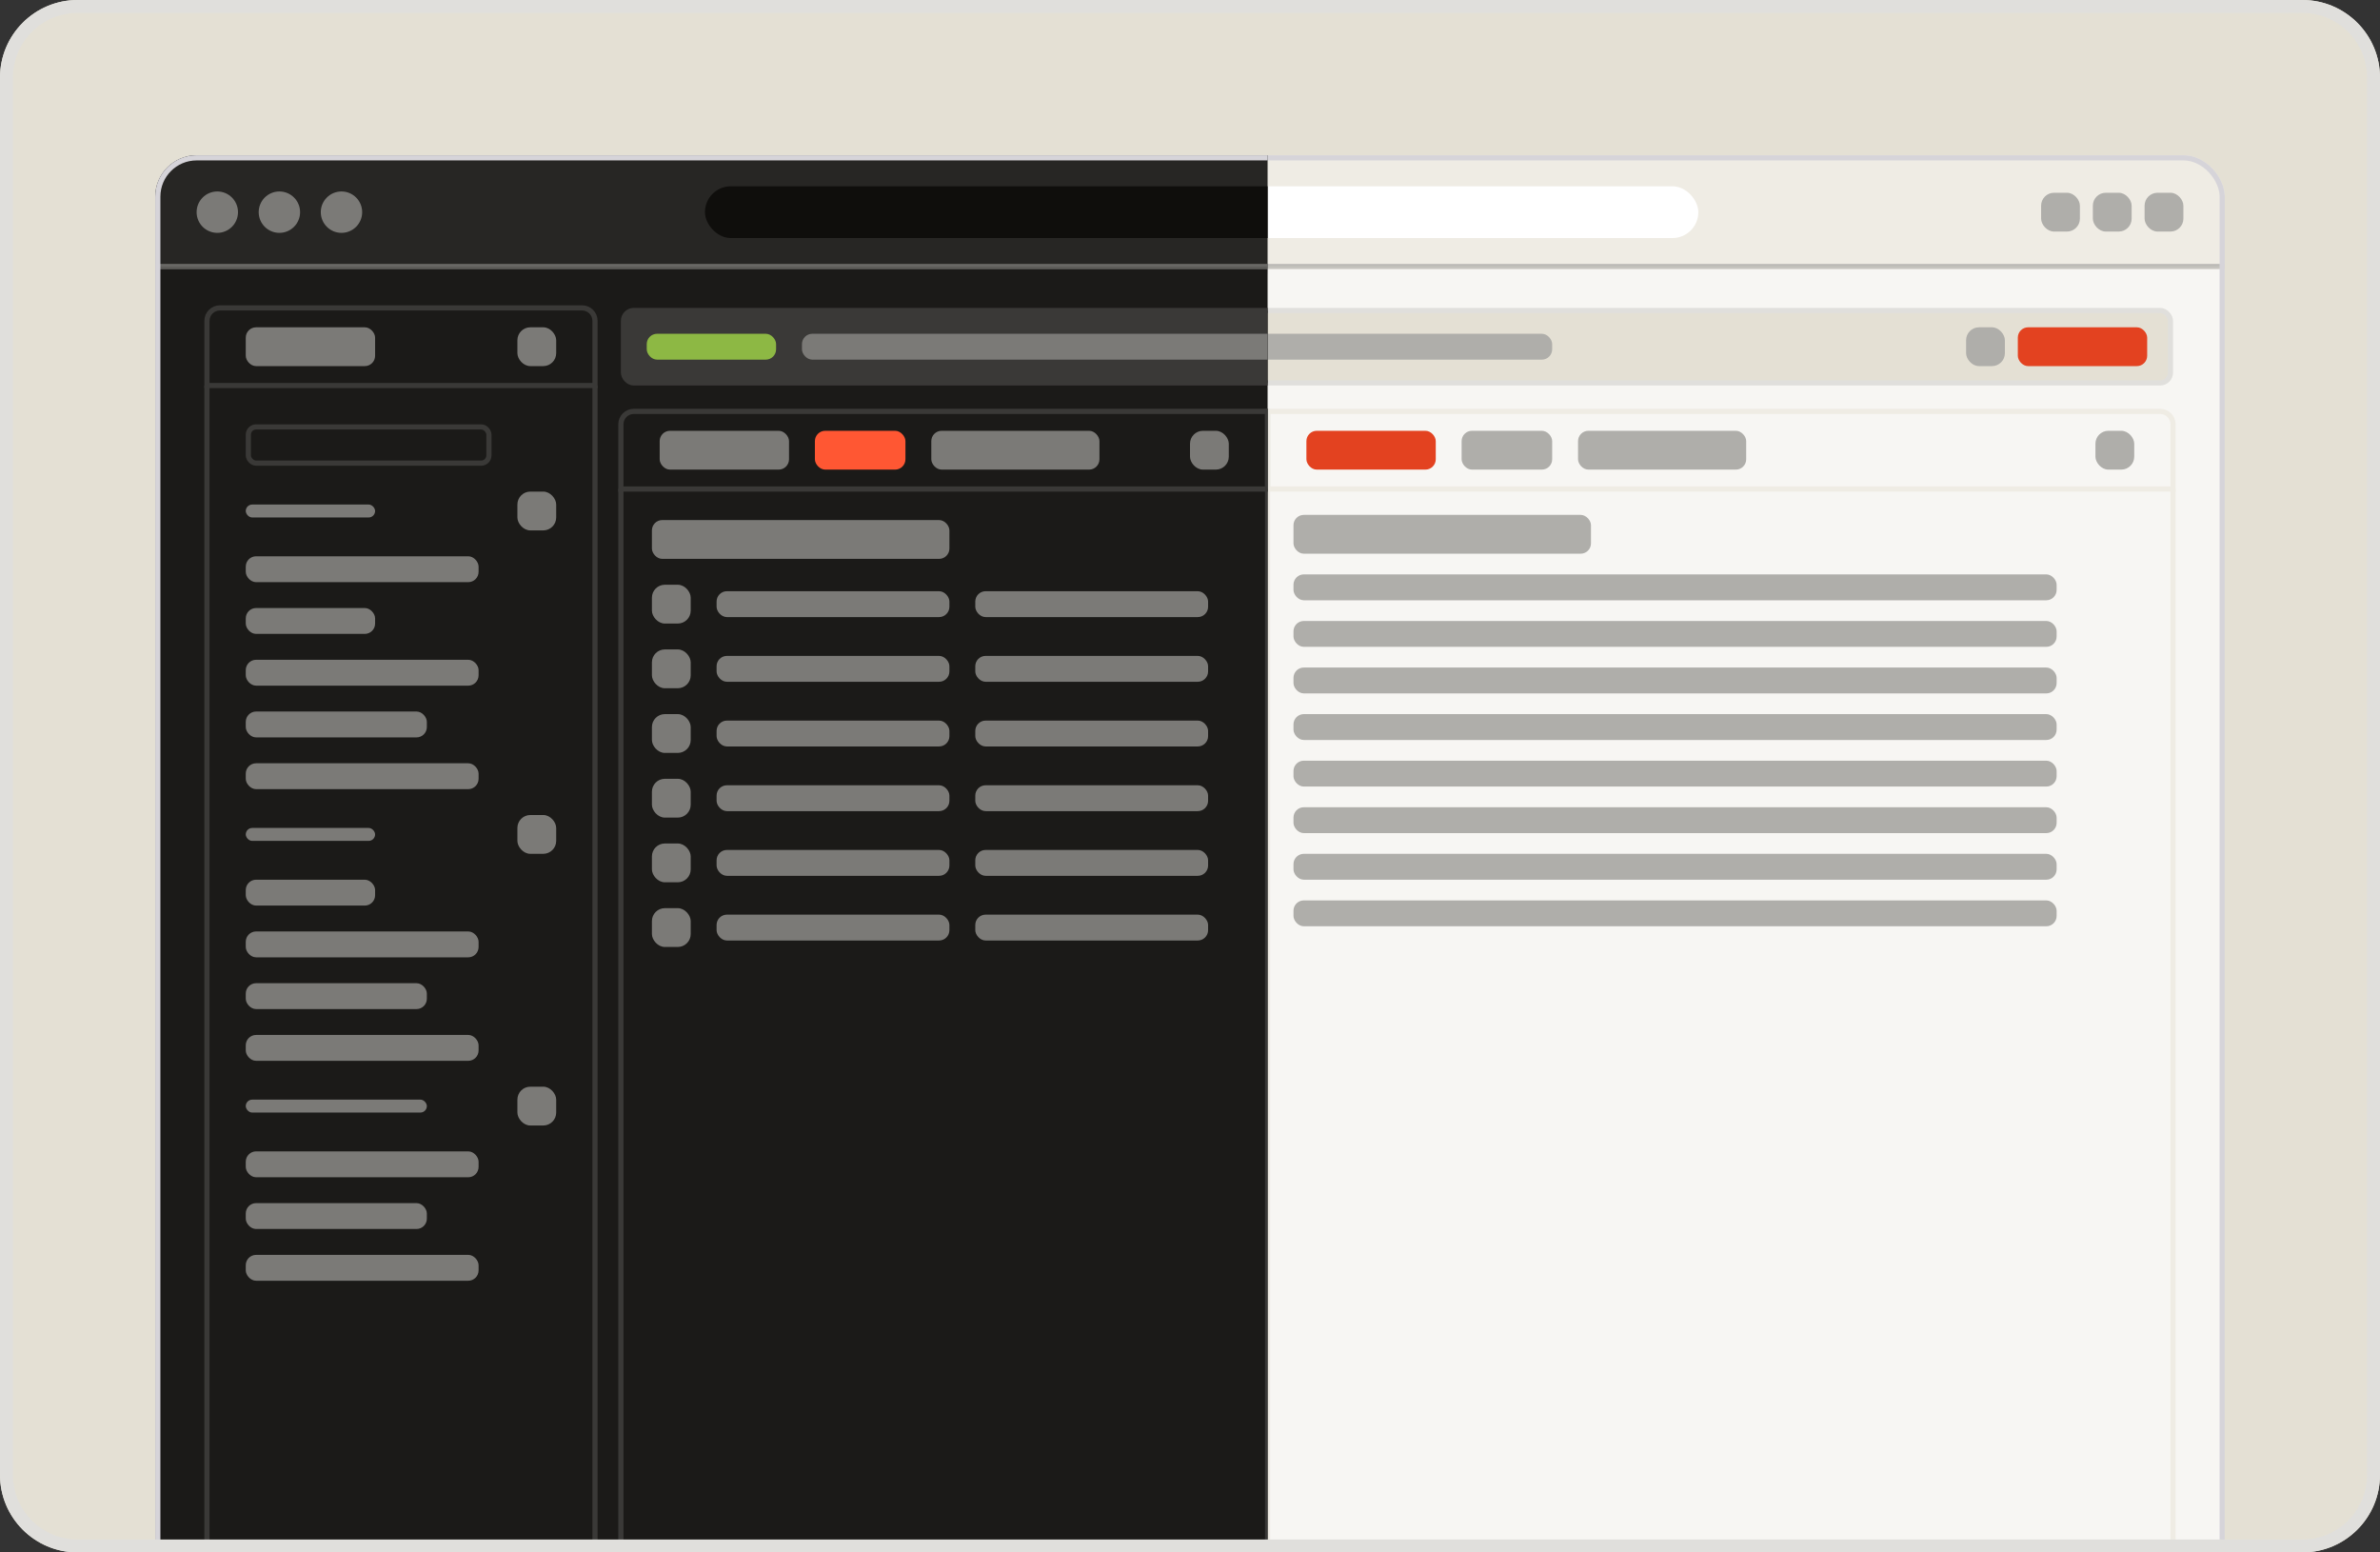 <svg width="184" height="120" viewBox="0 0 184 120" fill="none" xmlns="http://www.w3.org/2000/svg">
<rect x="0" y="0" width="184" height="120" fill="#333333" stroke="none"/>
<g clip-path="url(#clip0_1_548)">
<path d="M0 6C0 2.686 2.686 0 6 0H178C181.314 0 184 2.686 184 6V114C184 117.314 181.314 120 178 120H6C2.686 120 0 117.314 0 114V6Z" fill="#E4E0D4"/>
<g clip-path="url(#clip1_1_548)">
<mask id="path-5-inside-1_1_548" fill="white">
<path d="M12 12H172V20.8H12V12Z"/>
</mask>
<path d="M12 12H172V20.8H12V12Z" fill="#EFECE4"/>
<path d="M172 20.4H12V21.2H172V20.4Z" fill="#AFAEAA" mask="url(#path-5-inside-1_1_548)"/>
<ellipse cx="16.8" cy="16.4" rx="1.6" ry="1.6" fill="#AFAEAA"/>
<ellipse cx="21.6" cy="16.4" rx="1.6" ry="1.6" fill="#AFAEAA"/>
<ellipse cx="26.4" cy="16.4" rx="1.6" ry="1.6" fill="#AFAEAA"/>
<rect x="54.5" y="14.4" width="76.8" height="4" rx="2" fill="white"/>
<rect x="157.8" y="14.9" width="3" height="3" rx="1" fill="#AFAEAA"/>
<rect x="161.8" y="14.9" width="3" height="3" rx="1" fill="#AFAEAA"/>
<rect x="165.8" y="14.9" width="3" height="3" rx="1" fill="#AFAEAA"/>
<rect width="160" height="125.25" transform="translate(12 20.8)" fill="#F7F6F3"/>
<path d="M16 24.8C16 24.248 16.448 23.8 17 23.8H45C45.552 23.8 46 24.248 46 24.8V29.8H16V24.8Z" stroke="#E0DFDC" stroke-width="0.4"/>
<rect x="19" y="25.3" width="10" height="3" rx="0.8" fill="#AFAEAA"/>
<rect x="40" y="25.3" width="3" height="3" rx="1" fill="#AFAEAA"/>
<path d="M16 29.8H46H16ZM46.2 142.05C46.2 142.713 45.663 143.25 45 143.25H17C16.337 143.25 15.8 142.713 15.8 142.05H16.2C16.2 142.492 16.558 142.85 17 142.85H45C45.442 142.85 45.8 142.492 45.8 142.05H46.2ZM17 143.25C16.337 143.25 15.8 142.713 15.8 142.05V29.8H16.2V142.05C16.2 142.492 16.558 142.85 17 142.85V143.25ZM46.2 29.8V142.05C46.2 142.713 45.663 143.25 45 143.25V142.85C45.442 142.85 45.8 142.492 45.8 142.05V29.8H46.2Z" fill="#E0DFDC"/>
<rect x="19.2" y="33" width="18.6" height="2.8" rx="0.6" stroke="#EFECE4" stroke-width="0.4"/>
<rect x="40" y="32.9" width="3" height="3" rx="1" fill="#F7F6F3"/>
<rect x="19" y="39" width="10" height="1" rx="0.5" fill="#AFAEAA"/>
<rect x="40" y="38" width="3" height="3" rx="1" fill="#AFAEAA"/>
<rect x="19" y="43" width="18" height="2" rx="0.8" fill="#AFAEAA"/>
<rect x="19" y="47" width="10" height="2" rx="0.8" fill="#AFAEAA"/>
<rect x="19" y="51" width="18" height="2" rx="0.8" fill="#AFAEAA"/>
<rect x="19" y="55" width="14" height="2" rx="0.8" fill="#AFAEAA"/>
<rect x="19" y="59" width="18" height="2" rx="0.8" fill="#AFAEAA"/>
<rect x="19" y="64" width="10" height="1" rx="0.5" fill="#AFAEAA"/>
<rect x="40" y="63" width="3" height="3" rx="1" fill="#AFAEAA"/>
<rect x="19" y="68" width="10" height="2" rx="0.8" fill="#AFAEAA"/>
<rect x="19" y="72" width="18" height="2" rx="0.8" fill="#AFAEAA"/>
<rect x="19" y="76" width="14" height="2" rx="0.8" fill="#AFAEAA"/>
<rect x="19" y="80" width="18" height="2" rx="0.8" fill="#AFAEAA"/>
<rect x="19" y="85" width="14" height="1" rx="0.5" fill="#AFAEAA"/>
<rect x="40" y="84" width="3" height="3" rx="1" fill="#AFAEAA"/>
<rect x="19" y="89" width="18" height="2" rx="0.8" fill="#AFAEAA"/>
<rect x="19" y="93" width="14" height="2" rx="0.8" fill="#AFAEAA"/>
<rect x="19" y="97" width="18" height="2" rx="0.8" fill="#AFAEAA"/>
<rect x="48.2" y="24" width="119.6" height="5.6" rx="0.8" fill="#E4E0D4"/>
<rect x="48.2" y="24" width="119.6" height="5.6" rx="0.8" stroke="#E0DFDC" stroke-width="0.4"/>
<rect x="50" y="25.8" width="10" height="2" rx="0.8" fill="#79A035"/>
<rect x="62" y="25.8" width="58" height="2" rx="0.8" fill="#AFAEAA"/>
<rect x="152" y="25.3" width="3" height="3" rx="1" fill="#AFAEAA"/>
<rect x="156" y="25.3" width="10" height="3" rx="0.8" fill="#E34220"/>
<path d="M48 32.8C48 32.248 48.448 31.8 49 31.8H98V37.8H48V32.8Z" stroke="#E0DFDC" stroke-width="0.4"/>
<rect x="51" y="33.3" width="10" height="3" rx="0.8" fill="#AFAEAA"/>
<rect x="63" y="33.3" width="7" height="3" rx="0.8" fill="#E34220"/>
<rect x="72" y="33.3" width="13" height="3" rx="0.8" fill="#AFAEAA"/>
<rect x="92" y="33.3" width="3" height="3" rx="1" fill="#AFAEAA"/>
<path d="M48 37.8H98H48ZM98 130H49C48.337 130 47.8 129.463 47.8 128.8H48.2C48.2 129.242 48.558 129.6 49 129.6H98V130ZM49 130C48.337 130 47.8 129.463 47.8 128.8V37.8H48.2V128.8C48.2 129.242 48.558 129.6 49 129.6V130ZM98 37.8V129.8V37.8Z" fill="#E0DFDC"/>
<rect x="50.4" y="40.2" width="23" height="3" rx="0.8" fill="#AFAEAA"/>
<rect x="50.4" y="45.2" width="3" height="3" rx="1" fill="#AFAEAA"/>
<rect x="55.4" y="45.7" width="18" height="2" rx="0.8" fill="#AFAEAA"/>
<rect x="75.4" y="45.7" width="18" height="2" rx="0.8" fill="#AFAEAA"/>
<rect x="50.4" y="50.2" width="3" height="3" rx="1" fill="#AFAEAA"/>
<rect x="55.4" y="50.7" width="18" height="2" rx="0.8" fill="#AFAEAA"/>
<rect x="75.4" y="50.7" width="18" height="2" rx="0.8" fill="#AFAEAA"/>
<rect x="50.4" y="55.2" width="3" height="3" rx="1" fill="#AFAEAA"/>
<rect x="55.4" y="55.7" width="18" height="2" rx="0.8" fill="#AFAEAA"/>
<rect x="75.4" y="55.7" width="18" height="2" rx="0.8" fill="#AFAEAA"/>
<rect x="50.4" y="60.2" width="3" height="3" rx="1" fill="#AFAEAA"/>
<rect x="55.4" y="60.7" width="18" height="2" rx="0.8" fill="#AFAEAA"/>
<rect x="75.4" y="60.7" width="18" height="2" rx="0.8" fill="#AFAEAA"/>
<rect x="50.4" y="65.2" width="3" height="3" rx="1" fill="#AFAEAA"/>
<rect x="55.4" y="65.7" width="18" height="2" rx="0.8" fill="#AFAEAA"/>
<rect x="75.4" y="65.7" width="18" height="2" rx="0.8" fill="#AFAEAA"/>
<rect x="50.4" y="70.2" width="3" height="3" rx="1" fill="#AFAEAA"/>
<rect x="55.4" y="70.7" width="18" height="2" rx="0.8" fill="#AFAEAA"/>
<rect x="75.4" y="70.7" width="18" height="2" rx="0.8" fill="#AFAEAA"/>
<path d="M98 31.8H167C167.552 31.8 168 32.248 168 32.8V37.8H98V31.8Z" stroke="#EFECE4" stroke-width="0.4"/>
<rect x="101" y="33.3" width="10" height="3" rx="0.8" fill="#E34220"/>
<rect x="113" y="33.3" width="7" height="3" rx="0.8" fill="#AFAEAA"/>
<rect x="122" y="33.3" width="13" height="3" rx="0.8" fill="#AFAEAA"/>
<rect x="162" y="33.3" width="3" height="3" rx="1" fill="#AFAEAA"/>
<path d="M98 37.8H168H98ZM168.2 130H99C98.337 130 97.8 129.463 97.8 128.8H98.2C98.2 129.242 98.558 129.6 99 129.6H167.8L168.2 130ZM99 130C98.337 130 97.8 129.463 97.8 128.8V37.8H98.2V128.8C98.2 129.242 98.558 129.6 99 129.6V130ZM168.2 37.8V130L167.8 129.6V37.8H168.2Z" fill="#EFECE4"/>
<rect x="100" y="39.8" width="23" height="3" rx="0.8" fill="#AFAEAA"/>
<rect x="100" y="44.4" width="59" height="2" rx="0.8" fill="#AFAEAA"/>
<rect x="100" y="48" width="59" height="2" rx="0.8" fill="#AFAEAA"/>
<rect x="100" y="51.6" width="59" height="2" rx="0.8" fill="#AFAEAA"/>
<rect x="100" y="55.2" width="59" height="2" rx="0.8" fill="#AFAEAA"/>
<rect x="100" y="58.8" width="59" height="2" rx="0.8" fill="#AFAEAA"/>
<rect x="100" y="62.4" width="59" height="2" rx="0.8" fill="#AFAEAA"/>
<rect x="100" y="66" width="59" height="2" rx="0.8" fill="#AFAEAA"/>
<rect x="100" y="69.6" width="59" height="2" rx="0.8" fill="#AFAEAA"/>
<rect x="100" y="73.2" width="59" height="2" rx="0.8" fill="#F7F6F3"/>
<rect x="100" y="76.8" width="59" height="2" rx="0.8" fill="#F7F6F3"/>
<rect x="100" y="80.4" width="59" height="2" rx="0.8" fill="#F7F6F3"/>
<rect x="100" y="84" width="59" height="2" rx="0.8" fill="#F7F6F3"/>
<rect x="100" y="87.6" width="59" height="2" rx="0.8" fill="#F7F6F3"/>
</g>
<rect x="12.2" y="12.2" width="159.6" height="133.65" rx="3" stroke="#D6D4D9" stroke-width="0.4"/>
<g clip-path="url(#clip2_1_548)">
<g clip-path="url(#clip3_1_548)">
<mask id="path-93-inside-2_1_548" fill="white">
<path d="M12 12H172V20.8H12V12Z"/>
</mask>
<path d="M12 12H172V20.8H12V12Z" fill="#272624"/>
<path d="M172 20.4H12V21.2H172V20.4Z" fill="#7B7A77" mask="url(#path-93-inside-2_1_548)"/>
<ellipse cx="16.8" cy="16.4" rx="1.6" ry="1.6" fill="#7B7A77"/>
<ellipse cx="21.6" cy="16.4" rx="1.6" ry="1.6" fill="#7B7A77"/>
<ellipse cx="26.4" cy="16.4" rx="1.6" ry="1.6" fill="#7B7A77"/>
<rect x="54.5" y="14.4" width="76.8" height="4" rx="2" fill="#0F0E0C"/>
<rect width="160" height="125.25" transform="translate(12 20.8)" fill="#1B1A18"/>
<path d="M16 24.8C16 24.248 16.448 23.8 17 23.8H45C45.552 23.8 46 24.248 46 24.8V29.8H16V24.8Z" stroke="#3A3937" stroke-width="0.4"/>
<rect x="19" y="25.3" width="10" height="3" rx="0.8" fill="#7B7A77"/>
<rect x="40" y="25.3" width="3" height="3" rx="1" fill="#7B7A77"/>
<path d="M16 29.8H46H16ZM46.2 142.05C46.2 142.713 45.663 143.25 45 143.25H17C16.337 143.25 15.8 142.713 15.8 142.05H16.2C16.2 142.492 16.558 142.85 17 142.85H45C45.442 142.85 45.8 142.492 45.8 142.05H46.2ZM17 143.25C16.337 143.25 15.8 142.713 15.8 142.05V29.8H16.2V142.05C16.2 142.492 16.558 142.85 17 142.85V143.25ZM46.2 29.8V142.05C46.2 142.713 45.663 143.25 45 143.25V142.85C45.442 142.85 45.8 142.492 45.8 142.05V29.8H46.2Z" fill="#3A3937"/>
<rect x="19.2" y="33" width="18.6" height="2.8" rx="0.6" stroke="#3A3937" stroke-width="0.4"/>
<rect x="40" y="32.9" width="3" height="3" rx="1" fill="#1B1A18"/>
<rect x="19" y="39" width="10" height="1" rx="0.5" fill="#7B7A77"/>
<rect x="40" y="38" width="3" height="3" rx="1" fill="#7B7A77"/>
<rect x="19" y="43" width="18" height="2" rx="0.8" fill="#7B7A77"/>
<rect x="19" y="47" width="10" height="2" rx="0.8" fill="#7B7A77"/>
<rect x="19" y="51" width="18" height="2" rx="0.8" fill="#7B7A77"/>
<rect x="19" y="55" width="14" height="2" rx="0.8" fill="#7B7A77"/>
<rect x="19" y="59" width="18" height="2" rx="0.8" fill="#7B7A77"/>
<rect x="19" y="64" width="10" height="1" rx="0.5" fill="#7B7A77"/>
<rect x="40" y="63" width="3" height="3" rx="1" fill="#7B7A77"/>
<rect x="19" y="68" width="10" height="2" rx="0.8" fill="#7B7A77"/>
<rect x="19" y="72" width="18" height="2" rx="0.8" fill="#7B7A77"/>
<rect x="19" y="76" width="14" height="2" rx="0.8" fill="#7B7A77"/>
<rect x="19" y="80" width="18" height="2" rx="0.8" fill="#7B7A77"/>
<rect x="19" y="85" width="14" height="1" rx="0.5" fill="#7B7A77"/>
<rect x="40" y="84" width="3" height="3" rx="1" fill="#7B7A77"/>
<rect x="19" y="89" width="18" height="2" rx="0.8" fill="#7B7A77"/>
<rect x="19" y="93" width="14" height="2" rx="0.8" fill="#7B7A77"/>
<rect x="19" y="97" width="18" height="2" rx="0.8" fill="#7B7A77"/>
<rect x="48.2" y="24" width="119.6" height="5.6" rx="0.8" fill="#3A3937"/>
<rect x="48.2" y="24" width="119.6" height="5.6" rx="0.8" stroke="#3A3937" stroke-width="0.4"/>
<rect x="50" y="25.8" width="10" height="2" rx="0.8" fill="#8DB844"/>
<rect x="62" y="25.8" width="58" height="2" rx="0.8" fill="#7B7A77"/>
<path d="M48 32.8C48 32.248 48.448 31.8 49 31.8H98V37.8H48V32.8Z" stroke="#3A3937" stroke-width="0.4"/>
<rect x="51" y="33.3" width="10" height="3" rx="0.8" fill="#7B7A77"/>
<rect x="63" y="33.3" width="7" height="3" rx="0.8" fill="#FF5733"/>
<rect x="72" y="33.3" width="13" height="3" rx="0.8" fill="#7B7A77"/>
<rect x="92" y="33.3" width="3" height="3" rx="1" fill="#7B7A77"/>
<path d="M48 37.8H98H48ZM98 130H49C48.337 130 47.8 129.463 47.8 128.8H48.2C48.2 129.242 48.558 129.6 49 129.6H98V130ZM49 130C48.337 130 47.8 129.463 47.8 128.8V37.8H48.2V128.8C48.2 129.242 48.558 129.6 49 129.6V130ZM98 37.8V129.8V37.8Z" fill="#3A3937"/>
<rect x="50.4" y="40.2" width="23" height="3" rx="0.8" fill="#7B7A77"/>
<rect x="50.4" y="45.2" width="3" height="3" rx="1" fill="#7B7A77"/>
<rect x="55.4" y="45.7" width="18" height="2" rx="0.8" fill="#7B7A77"/>
<rect x="75.4" y="45.7" width="18" height="2" rx="0.8" fill="#7B7A77"/>
<rect x="50.4" y="50.2" width="3" height="3" rx="1" fill="#7B7A77"/>
<rect x="55.4" y="50.7" width="18" height="2" rx="0.8" fill="#7B7A77"/>
<rect x="75.4" y="50.7" width="18" height="2" rx="0.8" fill="#7B7A77"/>
<rect x="50.4" y="55.2" width="3" height="3" rx="1" fill="#7B7A77"/>
<rect x="55.4" y="55.7" width="18" height="2" rx="0.8" fill="#7B7A77"/>
<rect x="75.4" y="55.7" width="18" height="2" rx="0.8" fill="#7B7A77"/>
<rect x="50.4" y="60.2" width="3" height="3" rx="1" fill="#7B7A77"/>
<rect x="55.4" y="60.7" width="18" height="2" rx="0.8" fill="#7B7A77"/>
<rect x="75.4" y="60.7" width="18" height="2" rx="0.8" fill="#7B7A77"/>
<rect x="50.4" y="65.2" width="3" height="3" rx="1" fill="#7B7A77"/>
<rect x="55.4" y="65.7" width="18" height="2" rx="0.8" fill="#7B7A77"/>
<rect x="75.4" y="65.7" width="18" height="2" rx="0.8" fill="#7B7A77"/>
<rect x="50.4" y="70.2" width="3" height="3" rx="1" fill="#7B7A77"/>
<rect x="55.4" y="70.7" width="18" height="2" rx="0.8" fill="#7B7A77"/>
<rect x="75.4" y="70.7" width="18" height="2" rx="0.8" fill="#7B7A77"/>
<path d="M98 31.8H167C167.552 31.8 168 32.248 168 32.8V37.8H98V31.8Z" stroke="#3A3937" stroke-width="0.4"/>
<path d="M98 37.8H168H98ZM168.2 130H99C98.337 130 97.8 129.463 97.8 128.8H98.2C98.2 129.242 98.558 129.6 99 129.6H167.8L168.2 130ZM99 130C98.337 130 97.8 129.463 97.8 128.8V37.8H98.2V128.8C98.2 129.242 98.558 129.6 99 129.6V130ZM168.2 37.8V130L167.8 129.6V37.8H168.2Z" fill="#3A3937"/>
</g>
<rect x="12.2" y="12.2" width="159.6" height="133.65" rx="3" stroke="#D6D4D9" stroke-width="0.4"/>
</g>
</g>
<path d="M0.5 6C0.5 2.962 2.962 0.5 6 0.5H178C181.038 0.5 183.5 2.962 183.5 6V114C183.5 117.038 181.038 119.5 178 119.5H6C2.962 119.5 0.5 117.038 0.5 114V6Z" stroke="#E0DFDC"/>
<defs>
<clipPath id="clip0_1_548">
<path d="M0 6C0 2.686 2.686 0 6 0H178C181.314 0 184 2.686 184 6V114C184 117.314 181.314 120 178 120H6C2.686 120 0 117.314 0 114V6Z" fill="white"/>
</clipPath>
<clipPath id="clip1_1_548">
<rect x="12" y="12" width="160" height="134.05" rx="3.2" fill="white"/>
</clipPath>
<clipPath id="clip2_1_548">
<rect width="86" height="116" fill="white" transform="translate(12 12)"/>
</clipPath>
<clipPath id="clip3_1_548">
<rect x="12" y="12" width="160" height="134.05" rx="3.2" fill="white"/>
</clipPath>
</defs>
</svg>
